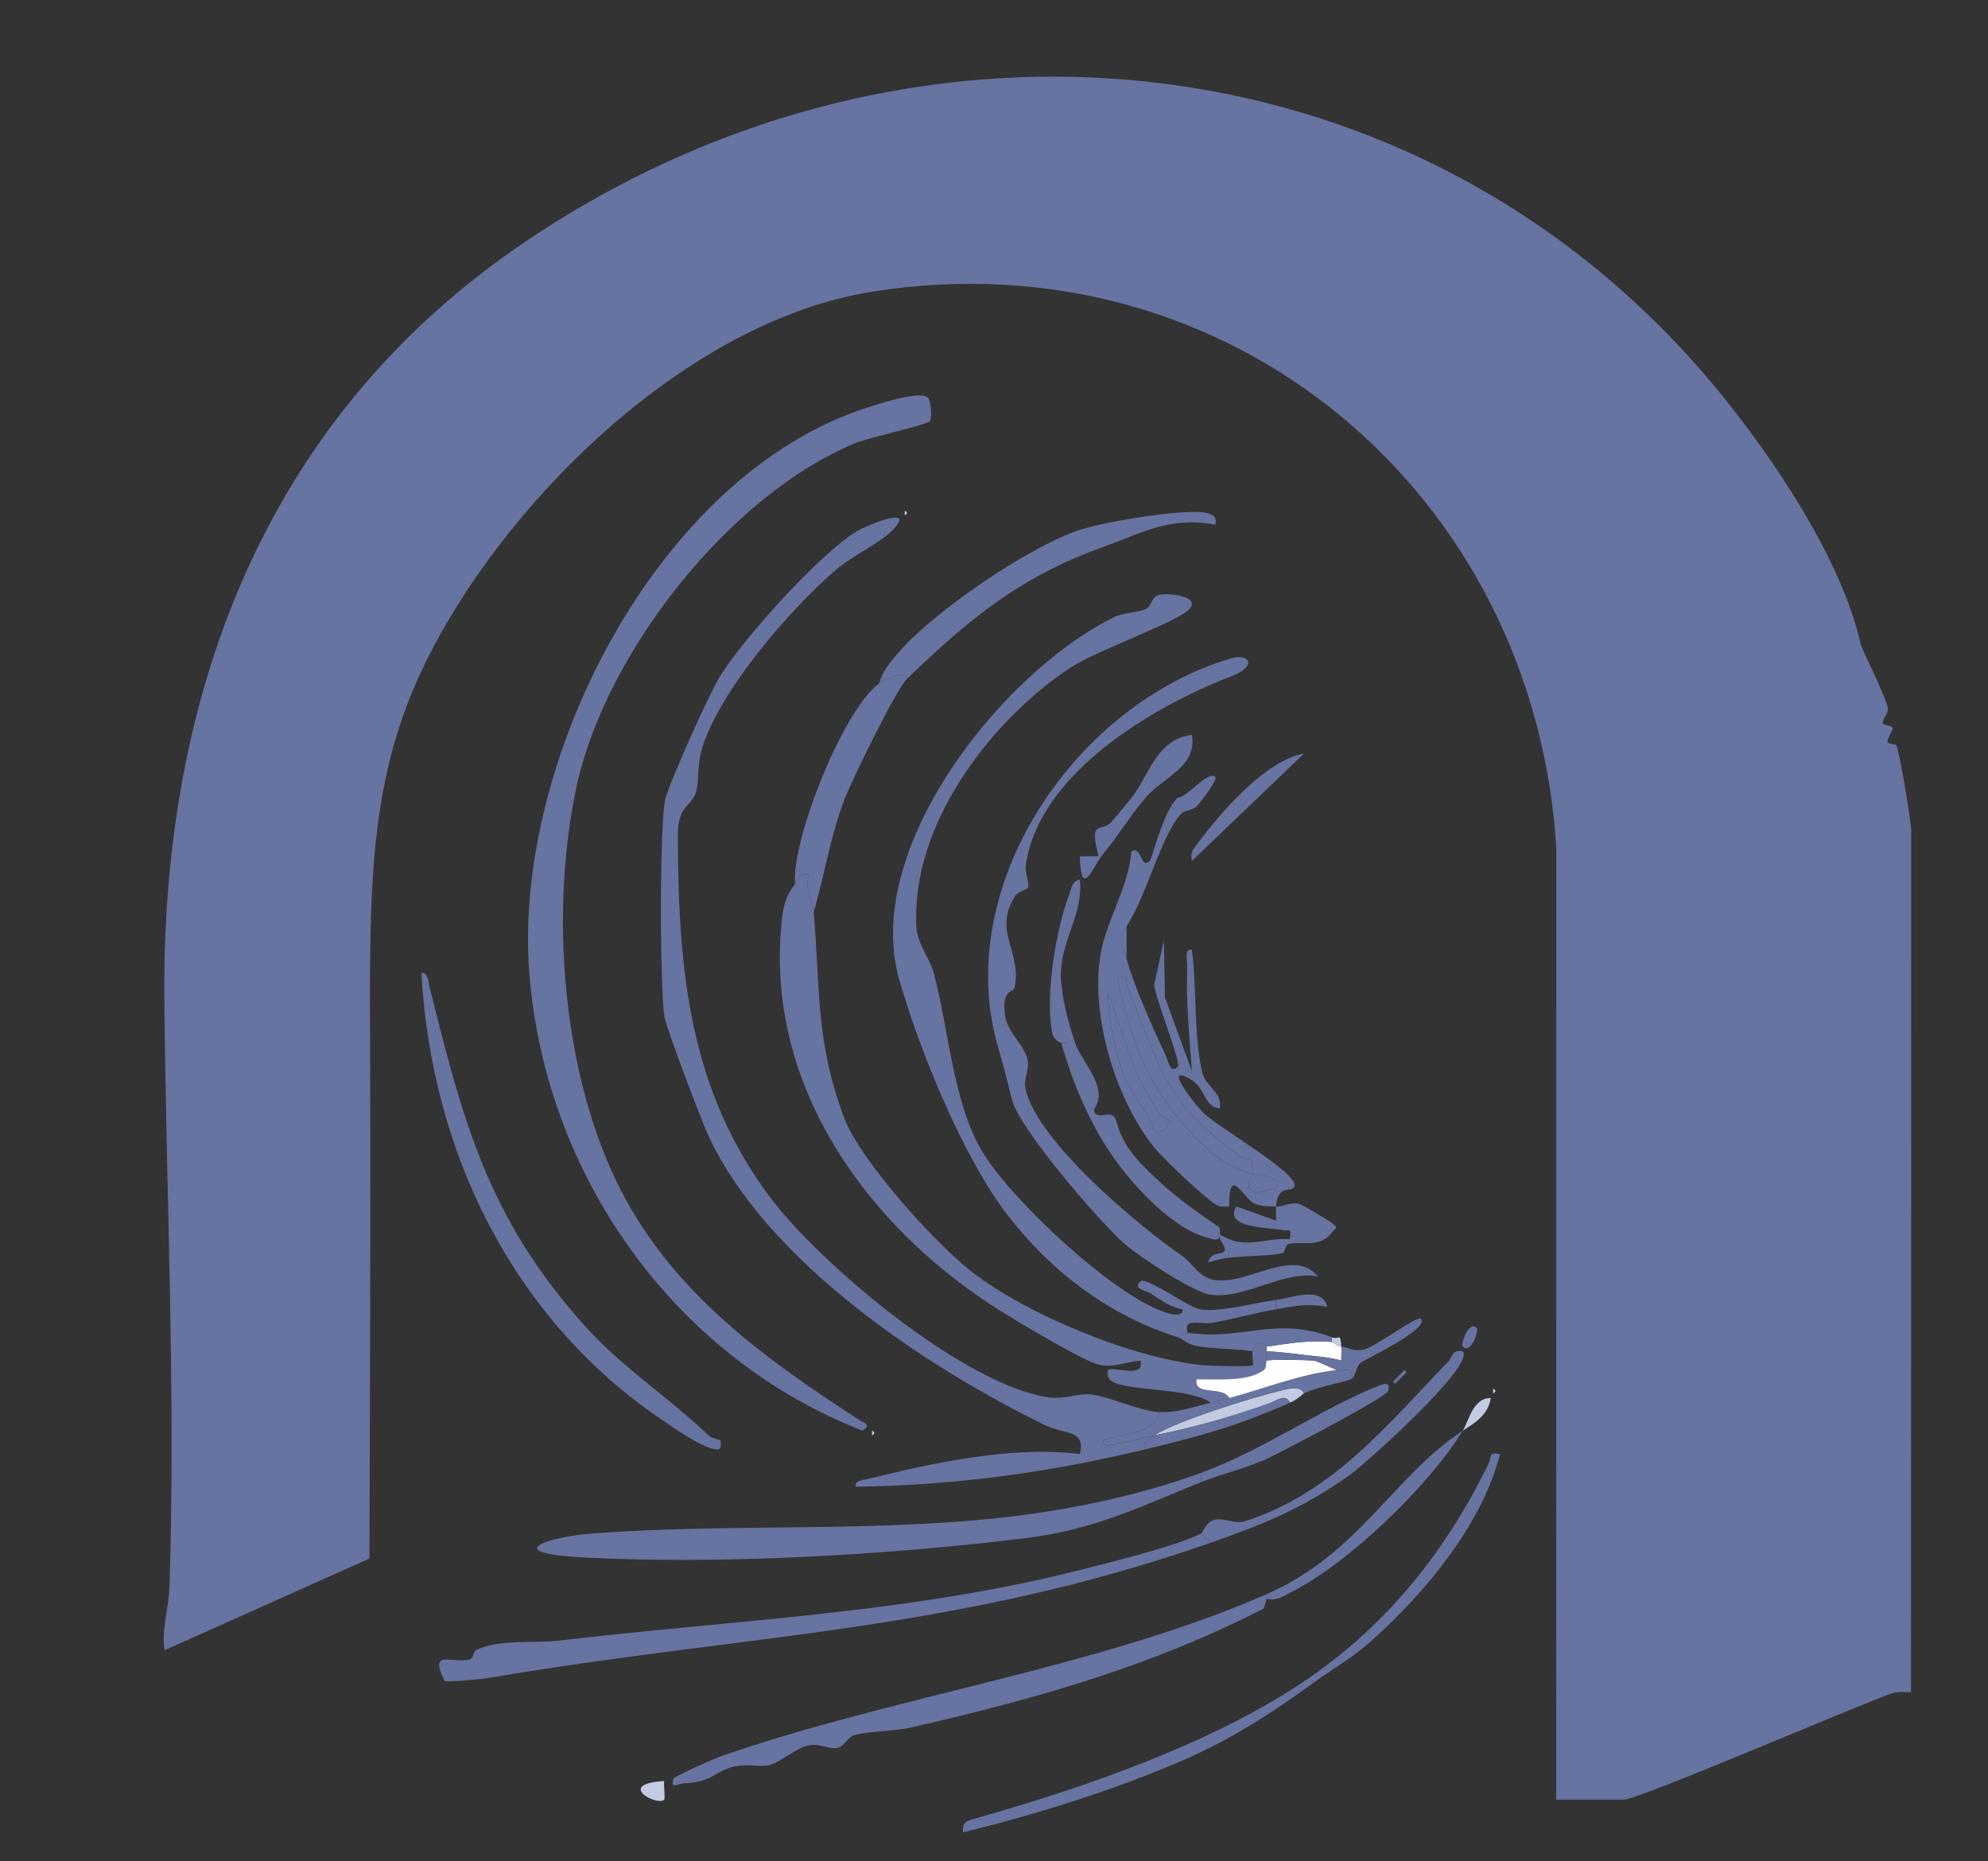 <?xml version="1.0" encoding="UTF-8"?>
<svg id="Layer_1" data-name="Layer 1" xmlns="http://www.w3.org/2000/svg" viewBox="0 0 851.43 796.95">
  <rect x="0" y="0" width="851.43" height="796.95" fill="#333333" stroke="none"/>
  <defs>
    <style>
      .cls-1 {
        fill: #c2cbe1;
      }

      .cls-2 {
        fill: #fff;
      }

      .cls-3 {
        fill: #6773a0;
      }
    </style>
  </defs>
  <path class="cls-2" d="M570.48,574.67c.44.04,2.22,1.78,4,2,.19,1.96-.1,4.03-.01,5.99-3.99-1.17-7.84-1.58-11.99-1.99-6.68-.67-13.3-1.74-20-2v-2c9.72-1.39,17.76-2.88,28-2Z"/>
  <path class="cls-3" d="M666.48,770.67l.08-407.08c-9.12-152.43-140.06-262.9-292.88-238.71-80.35,12.72-159.42,91.72-192.62,161.29-24.66,51.67-22.66,100.95-22.5,173.42.15,69.27-.07,138.56-.34,207.83l-87.73,39.25c-1.41-9.18,1.79-17.94,2.08-26.89,2.71-83.67-1.42-168.62-2.18-252.01-1.16-128.73,41.98-246.25,150.63-321.54C390.11-10.96,614.52,12.62,741.22,173.94c23.44,29.84,48.04,68.42,55.67,101.76.66,2.88,11.61,24,11.68,28.07.03,1.69-2.24,4.11-2.19,5.78.03,1.29,4.16.95,4.19,2.23.04,1.65-2.18,4.01-2.19,5.76,0,1.24,3.26.94,3.72,1.54,1.19,1.54,6.08,30.23,6.46,36.5l-.09,369.08c-2.75.07-5.76-.41-8.41.54-15.86,5.66-108.42,45.47-114.58,45.47h-29Z"/>
  <path class="cls-3" d="M398.22,180.42c-.89,1.39-25.96,6.93-31.71,9.28-53.79,22.02-107.01,89.69-119.44,146.56-11.79,53.97-6.43,124.57,19.02,173.79,22.76,44.03,61.65,71.98,101.9,97.99,2.14,1.39,5.3,1.81,1.46,4.65-80.73-31.54-135.63-109.07-142.71-195.29-7.47-90.9,54.61-213.99,144.64-242.84,4.82-1.54,23.64-7.82,26.2-4,1.17,1.75,1.68,8.24.64,9.86Z"/>
  <path class="cls-3" d="M490.48,620.67c-41.42,9.94-81,15.38-123.99,15.98-.47-2.82,3.55-2.91,5.55-3.4,28.75-7,61.21-14.16,90.44-10.59,2.66-10.62-6.6-8.33-14.71-12.28-51.84-25.26-119.16-70.21-144.25-123.75-2.98-6.36-18.02-45.99-18.93-51.07-1.98-11.1-2.18-83.47.37-93.4,1.98-7.73,18.05-43.31,22.69-51.31,9.3-16.04,43.33-53.56,58.89-63.11,5.09-3.12,26.76-11.75,15.46-.46-5.52,5.51-16.61,10.51-23.55,16.38-19.63,16.59-51.28,53.21-58.08,77.92-1.82,6.63-.88,12.79-2.3,17.7-1.76,6.06-7.79,5.42-7.76,18.43.13,57.28,4.61,109.1,40.23,155.93,21.85,28.72,82.01,78.69,117.41,84.58,8.06,1.34,13.19-1.58,19.07-1.09,7.28.6,20.87,7.09,29.46,7.57-1.73,9.93-16.64,9.09-23.99,12.03-.48,3.59,4.35,1.83,6.47,1.48,4.84-.78,10.35-2.46,15.51-3.51-2.41,1.66-4.66,2.56-4,6Z"/>
  <path class="cls-1" d="M558.48,596.67c-.78.37-2.29,2.37-6,4-1.94-4.23-6.17-.64-8.73.26-16.93,5.98-31.63,10.15-49.27,13.74,8.58-5.91,42.41-16.45,53.91-19.12,3.06-.71,8.16-2.55,10.09,1.12Z"/>
  <path class="cls-3" d="M504.48,572.67c-29.41-9.29-54.09-27.93-72.83-52.17-19.17-24.8-38.07-71.12-46.62-101.38-15.72-55.61,43.88-131.12,92.06-154.83,4.36-2.15,10.6-1.88,13.86-3.64,2.25-1.21,2.25-4.78,4.79-5.68,4.14-1.46,18.53.3,13.78,5.76s-39.9,17.84-50.92,25.09c-34.71,22.83-68.9,68.16-66.07,111.63.44,6.7,5.82,13.32,7.3,18.88,6.59,24.73,8.33,56.03,20.99,77.01,12.41,20.58,55.11,60.51,77.58,68.42,1.85.65,8.4,2.86,8.05-1.05-5.25-.91-9.72-4.22-14-7.08-.97-.65-7.82-1.74-3.98-4.93,2.46-2.05,20.61,11.06,25.08,11.9,8.53,1.61,23.31-2.69,32.91-3.91v4c-8.99,1.56-18.16,4.15-27.27,5.75-3.16.56-6.88-.41-9.41.2-2.38.58-1.01,3.69-1.32,4.04-.37.42-3.25.6-4,2Z"/>
  <path class="cls-3" d="M340.48,378.67c2.16-2.7,1.39-5.11,5.99-3.99-2.04,5.62,1.71,12.51,2.01,15.99,2.85,32.73.77,55.32,13.04,87.96,6.87,18.27,38.61,53.35,54.3,65.7,23.54,18.52,69.9,37.6,99.69,40.31,3.13.29,20.19.73,20.98.04.52-.46-.46-4.5-.01-6,2.12-7.08,5.57-1.94,6-2v6c-.31.21-.01,3.12-1.08,3.93-7.11,5.39-20.32,3.83-28.91,4.08-1.24,7.42,11.12,2.54,13.99,7.99-2.76.73-5.21,1.32-8,2-8.55-6.38-35.49-4.96-42-9-2-1.24-2.36-2.75-1.99-4.99,2.02-1.82,15.94,3.96,13.98-4-6.46.48-11.68,3.36-18.5,1.52-6.66-1.79-35-18.71-42.53-23.49-55.33-35.1-98.7-94.32-92.93-163.01.67-7.97,1.33-13.23,5.97-19.03Z"/>
  <path class="cls-3" d="M546.48,516.67c-3.37-.11-6.33.13-9.54-1.45-4.42-2.18-10.76-16.75-10.47,1.46-1.56,0-3.17.2-4.7-.3-3.66-1.2-23.83-20.53-27.25-24.75-16.78-20.73-27.62-56.82-23.17-83.05,2.39-14.09,12.36-29.71,13.14-43.9,4.69-3.03,3.9,8.02,7.97,4,1.06-1.05,5.47-20.78,11.92-27.14,4.1.08,12.93-11.81,16.09-8.85,1.29,1.2-6.59,11.17-7.89,12.55-1.89,2-5.1,1.42-6.96,3.5-8.43,9.42-14.56,34.93-23.13,47.94-4.46,6.77-1.6,8.4,0,14,3.72,13.02,11.32,29.46,17.07,42.02.62,1.36,1.88,7.67,4.92,3.97,1.43-1.74-9.96-29.81-10.1-35.06l4.08-18.92.49,24.52,11.51,31.46c-1.03-15.09-2.6-29.8-1.98-45.01.1-2.43-1.51-7.44,1.98-6.97,2.13,16.12.8,37.17,4.44,52.57,1.47,6.25,8.66,8.3,7.57,15.41-6.9-.49-5.87-8.49-12.54-12.44-12.6-7.48,2.01,11,5.56,14.44,6.46,6.25,39.48,25.01,38.94,31.02-.34,3.72-7.12-1.57-7.95,8.99,3.37.11,6.56-2.07,10.07-1.15.91.24,12.67,7.21,13.89,8.2,2.95,2.4,1.87,1.66.09,3.98-5.35,6.98-12.58,3.59-18.67,5.01-1.53.36-1.24,3.58-2.73,3.92-8.73,2-22.18.34-31.62,4.06,1.05-6.86,11.36-.6,4.98-10.02v-2c11.36,6.87,17.75,1.21,29.99,1.99.43-5.17.32-3.34-3-3.93-6.63-1.19-25.5-.78-19.97-10.08l16.97,6.01c.14-1.97-.15-4.01.01-5.99ZM536.48,502.67c0,1.02-4.47,6.51,1.19,7.92,1.22.3,8.46-1.59,8.8-1.95,4.43-4.63-8.99-5.75-9.99-5.97-.06-9.38-1.75-4.45-6.68-8.24-31.98-24.6-32.33-35.76-46.82-71.35-1.22-3,1.2-5.43-4.49-4.39,5.28,24.45,12.23,45.07,29.23,63.75,8.46,9.3,16.8,17.58,28.76,20.24ZM497.3,477.94c-4.89-6.56-8.26-13.96-11.79-21.31l-11.01-31.96c.22,11.64,2.73,25.08,7.01,35.96,3.62,9.19,10.37,14.89,13,24.02,2.36.56,5.07-1.02,5.95-3.03,1.56-3.52-2.43-2.72-3.16-3.69Z"/>
  <path class="cls-3" d="M514.48,656.67l4,4c-110.15,38.43-198.72,39.04-309.12,57.88-2.63.45-17.98,2-18.97,1.28-6.78-13.85,2.67-7.42,10.71-9.19,1.67-.37,1.63-3.41,2.75-3.97,9.67-4.84,25.12-2.87,35.52-4.11,73.15-8.71,148.15-11.5,220.43-29.57,13.65-3.41,43.7-10.74,54.67-16.33Z"/>
  <path class="cls-3" d="M514.48,630.67v4c-26.28,10.53-45.12,20.24-75.03,23.97-57.74,7.2-133.93,11.7-192.06,8.13-32.91-2.02-12.07-8.7,6.11-10.07,56.57-4.26,110.92-.72,167.96-6.04,31.28-2.92,63.56-9.24,93.02-19.98Z"/>
  <path class="cls-3" d="M440.18,380.29c-.41.7-3.95,1.19-5.47,3.54-9.72,15.04,3.37,24.23-.28,39.46-.39,1.62-5.99.53-3.83,12.26,1.29,7.02,8.64,12.6,9.56,18.61.69,4.5-1.98,7.67-.86,12.5,5.19,22.33,48.36,58.33,67.02,71.16,3.71,2.55,6.67,7.63,10.7,9.36,14.07,6.04,36.23-14.34,47.46-.54-15.35-2.79-31.42,10.13-46.49,7.69-7.22-1.17-30.27-16.29-36.45-21.73-10.82-9.54-45.23-49.46-48.23-61.95-2.13-8.88-3.16-12.92-5.81-22-20.08-68.79,32.67-146.73,99.39-166.62,8.6-2.56,11.27,3.38,1.21,7.25-33.33,12.83-83.1,41.4-88.77,81.27-.5,3.54,1.92,7.91.86,9.73Z"/>
  <path class="cls-3" d="M542.48,682.67v2l-1.25,4.15c-48.19,24.79-98.09,38.82-150.73,50.87-7.65,1.75-19,1.67-24.63,3.37-2.77.83-4.29,4.63-6.83,5.35-3.7,1.05-7.68-1.93-12.63-.99-5.58,1.06-12.37,7.54-17.3,8.56-4.27.88-10.41-1.26-17.12,1.23-7.49,2.78-7.55,5.92-19.5,6.51-1.71.09-5.58,2.83-4.03-2.02.34-1.07,17.69-8.71,20.38-9.65,74.01-25.74,161.81-37.94,233.63-69.37Z"/>
  <path class="cls-3" d="M308.46,616.71c.32.37.75,3.87-1.01,3.99-5.48.37-19.51-9.66-24.76-13.24-63.49-43.28-98.05-114.84-102.2-190.77,2.83-.47,2.9,3.54,3.4,5.55,14.43,57.98,24.98,99.2,66.53,145.49,16.45,18.32,35.79,30.45,53.1,47,1.54,1.48,4.72,1.72,4.94,1.98Z"/>
  <path class="cls-3" d="M376.48,292.67c1.04-4.58,5.06-9.41,8.06-12.94,14.83-17.41,54.01-44.09,75.87-52.13,10.9-4.01,40.92-8.76,52.57-8.38,2.7.09,9.14.66,7.48,5.43-19.76-3.51-30.92,3.46-47.57,9.43-35.88,12.85-57.27,30.52-84.42,56.58-.49-4.17-10.08.61-12,2Z"/>
  <path class="cls-3" d="M388.48,290.67c-4.66,4.47-23.89,43.93-26.96,52.04-5.9,15.59-8.44,32.04-13.04,47.96-.3-3.48-4.05-10.37-2.01-15.99-4.6-1.12-3.83,1.29-5.99,3.99-1.43-19.74,20.94-75.06,36-86,1.92-1.39,11.51-6.17,12-2Z"/>
  <path class="cls-3" d="M560.48,718.67l2,2c-19.6,14.17-36.25,24.84-58.65,34.35-28.75,12.21-60.99,22.24-91.34,29.64-.66-4.31,1.67-4.93,5.09-5.89,46.61-13.18,102.62-32.38,142.9-60.1Z"/>
  <path class="cls-3" d="M460.48,446.67c2.54,7.48,13.4,18.14,9.1,26.53-.45.88-1.11,1.79-.91,2.76.29,1.4,2.11,1.83,3.52,1.65s2.95-.65,4.21.02c1.35.72,1.77,2.41,2.16,3.89,2.74,10.39,10.96,17.97,18.6,25,7.64,7.03,16.16,12.99,24.72,18.82,1.01.69.43,3.23.6,3.34,0,3.48-3.5,1.84-6.07,1.12-3.34-.94-6.51-2.44-9.45-4.26-8.08-4.99-15.33-12.02-21.6-19.1-15.05-17-24.54-37.88-30.74-59.55.78-.1,5.61-.91,5.86-.21Z"/>
  <path class="cls-3" d="M514.48,656.67c.74-.38,1.92-4.79,5.4-5.71,4.93-1.3,8.48,2.06,13.98.26,37.44-12.25,60.63-41.53,86.22-67.96,1.96-2.03,1.96-5.66,6.39-4.59,5.57,5.97-41.83,48.28-48.17,52.81-20.11,14.37-36.92,21.19-59.82,29.18l-4-4Z"/>
  <path class="cls-3" d="M560.48,718.67c34.24-23.56,59.1-55.05,77.1-91.99,1.4-2.88-.43-5.01,4.89-4-7.9,30.48-31.98,59.23-55.04,79.94-7.8,7.01-16.59,12.01-24.95,18.05l-2-2Z"/>
  <path class="cls-3" d="M510.47,314.68c2.32,13.78-12.03,17.85-19.94,27.04-6.11,7.09-11.43,15.97-18.06,23.94-4.28,5.15-9.45,20.19-10.01,1.02l8.03-.02c-4.16-16.06.88-10.06,5.42-14.56.5-.5,7.47-8.9,8.63-10.37,7.6-9.64,10.65-25.14,25.93-27.05Z"/>
  <path class="cls-3" d="M626.48,612.67c-14.41,23.5-48.8,56.78-73.73,69.28-3.51,1.76-5.82,3.7-10.27,2.72v-2c39.47-17.27,54.5-50.7,84-70Z"/>
  <path class="cls-3" d="M552.48,600.67c-22.83,10.07-37.88,14.21-62,20-.66-3.44,1.59-4.34,4-6,17.64-3.59,32.34-7.76,49.27-13.74,2.56-.9,6.79-4.5,8.73-.26Z"/>
  <path class="cls-3" d="M572.48,586.67c2.93.98,7.26-2.51,6,4-5.1,1.82-14.03,3.17-20,6-1.93-3.67-7.04-1.83-10.09-1.12-11.5,2.67-45.33,13.21-53.91,19.12-5.16,1.05-10.68,2.73-15.51,3.51-2.12.34-6.95,2.11-6.47-1.48,7.35-2.93,22.25-2.1,23.99-12.03,7.69.43,14.73-2.23,22-4,2.79-.68,5.24-1.27,8-2,15.11-4,29.79-10.08,46-12Z"/>
  <path class="cls-3" d="M514.48,630.67c26.63-9.71,51.54-27.6,75.85-37.17,2.41-.95,5.49-1.97,4.17,2.15-.9,2.8-44.84,25.7-51.3,28.74-9.61,4.53-19.59,6.62-28.72,10.28v-4Z"/>
  <path class="cls-3" d="M570.48,572.67v2c-10.24-.88-18.28.61-28,2-.43.06-3.88-5.08-6,2-7.44-1.24-17.68-.87-24.61-2.45-3.57-.82-5.52-2.96-7.39-3.55.75-1.4,3.63-1.58,4-2,23.39,3.67,37.59-7.27,62,2Z"/>
  <path class="cls-3" d="M460.48,446.67h-6c-.11-.3-3.23-.79-3.97-4.96-2.81-15.76,1.64-43.45,7.41-58.61.96-2.54,1.17-5.88,4.54-6.44,1.69,13.82-7.44,25.4-8.07,38.95-.43,9.15,3.09,22.2,6.09,31.05Z"/>
  <path class="cls-3" d="M558.48,322.69l-47.99,45.97c-.89-4.05.85-5.34,2.9-8.08,9.86-13.22,28.79-34.97,45.09-37.89Z"/>
  <path class="cls-1" d="M570.48,572.67c3.38,1.28,3.37-2.55,4,4-1.78-.22-3.56-1.96-4-2v-2Z"/>
  <path class="cls-3" d="M574.48,576.67c3.68.45,5.22,2.29,9.98,1.16,4.46-1.06,22.55-14.55,24.01-13.15,4.39,4.25-24.33,17.57-25.93,19.07-1.83,1.72-2.03,6.19-4.06,6.92,1.26-6.51-3.07-3.02-6-4-2.55-.85-7.94-3.73-10-4v-2c4.14.41,7.99.83,11.99,1.99-.08-1.97.2-4.03.01-5.99Z"/>
  <path class="cls-3" d="M546.48,556.67c6.5-.82,19.68-6.2,22.02,2.98-8.85-1.56-13.67-.43-22.02,1.02v-4Z"/>
  <path class="cls-1" d="M626.48,612.67c2.72-4.44,4.39-14.08,11.99-13.99-1.05,7.33-7.08,10.78-11.99,13.99Z"/>
  <path class="cls-1" d="M284.47,762.68c-.3,1.95.51,7.43,0,7.98-2.81,2.99-21.17-6.69,0-7.98Z"/>
  <path class="cls-3" d="M632.47,568.68c1.03,1.06-2.58,11.46-5.98,7.98-1.03-1.06,2.58-11.46,5.98-7.98Z"/>
  <path class="cls-3" d="M482.48,410.67c-1.6-5.6-4.46-7.23,0-14v14Z"/>
  <rect class="cls-3" x="595.96" y="589" width="7.04" height="1.33" transform="translate(-241.37 596.6) rotate(-45)"/>
  <path class="cls-1" d="M639.48,594.67c1.3.67,1.3,1.33,0,2v-2Z"/>
  <path class="cls-1" d="M373.48,612.67c1.3.67,1.3,1.33,0,2v-2Z"/>
  <path class="cls-1" d="M387.48,218.67c1.3.67,1.3,1.33,0,2v-2Z"/>
  <path class="cls-2" d="M562.48,582.67c2.06.27,7.45,3.15,10,4-16.21,1.92-30.89,8-46,12-2.87-5.45-15.23-.57-13.99-7.99,8.59-.25,21.8,1.31,28.91-4.08,1.07-.81.77-3.72,1.08-3.93.82-.57,17.23-.36,20,0Z"/>
  <path class="cls-3" d="M562.48,580.67v2c-2.77-.36-19.18-.57-20,0v-4c6.7.26,13.32,1.33,20,2Z"/>
  <path class="cls-3" d="M536.48,502.67c-11.96-2.66-20.3-10.94-28.76-20.24-17-18.68-23.95-39.3-29.23-63.75,5.69-1.04,3.27,1.4,4.49,4.39,14.49,35.59,14.84,46.76,46.82,71.35,4.93,3.79,6.61-1.14,6.68,8.24,1,.22,14.42,1.34,9.99,5.97-.34.35-7.58,2.25-8.8,1.95-5.67-1.41-1.19-6.89-1.19-7.92Z"/>
  <path class="cls-3" d="M497.3,477.94c.73.97,4.72.18,3.16,3.69-.89,2.01-3.59,3.59-5.95,3.03-2.63-9.13-9.38-14.83-13-24.02-4.28-10.88-6.79-24.33-7.01-35.96l11.01,31.96c3.52,7.34,6.9,14.74,11.79,21.31Z"/>
</svg>